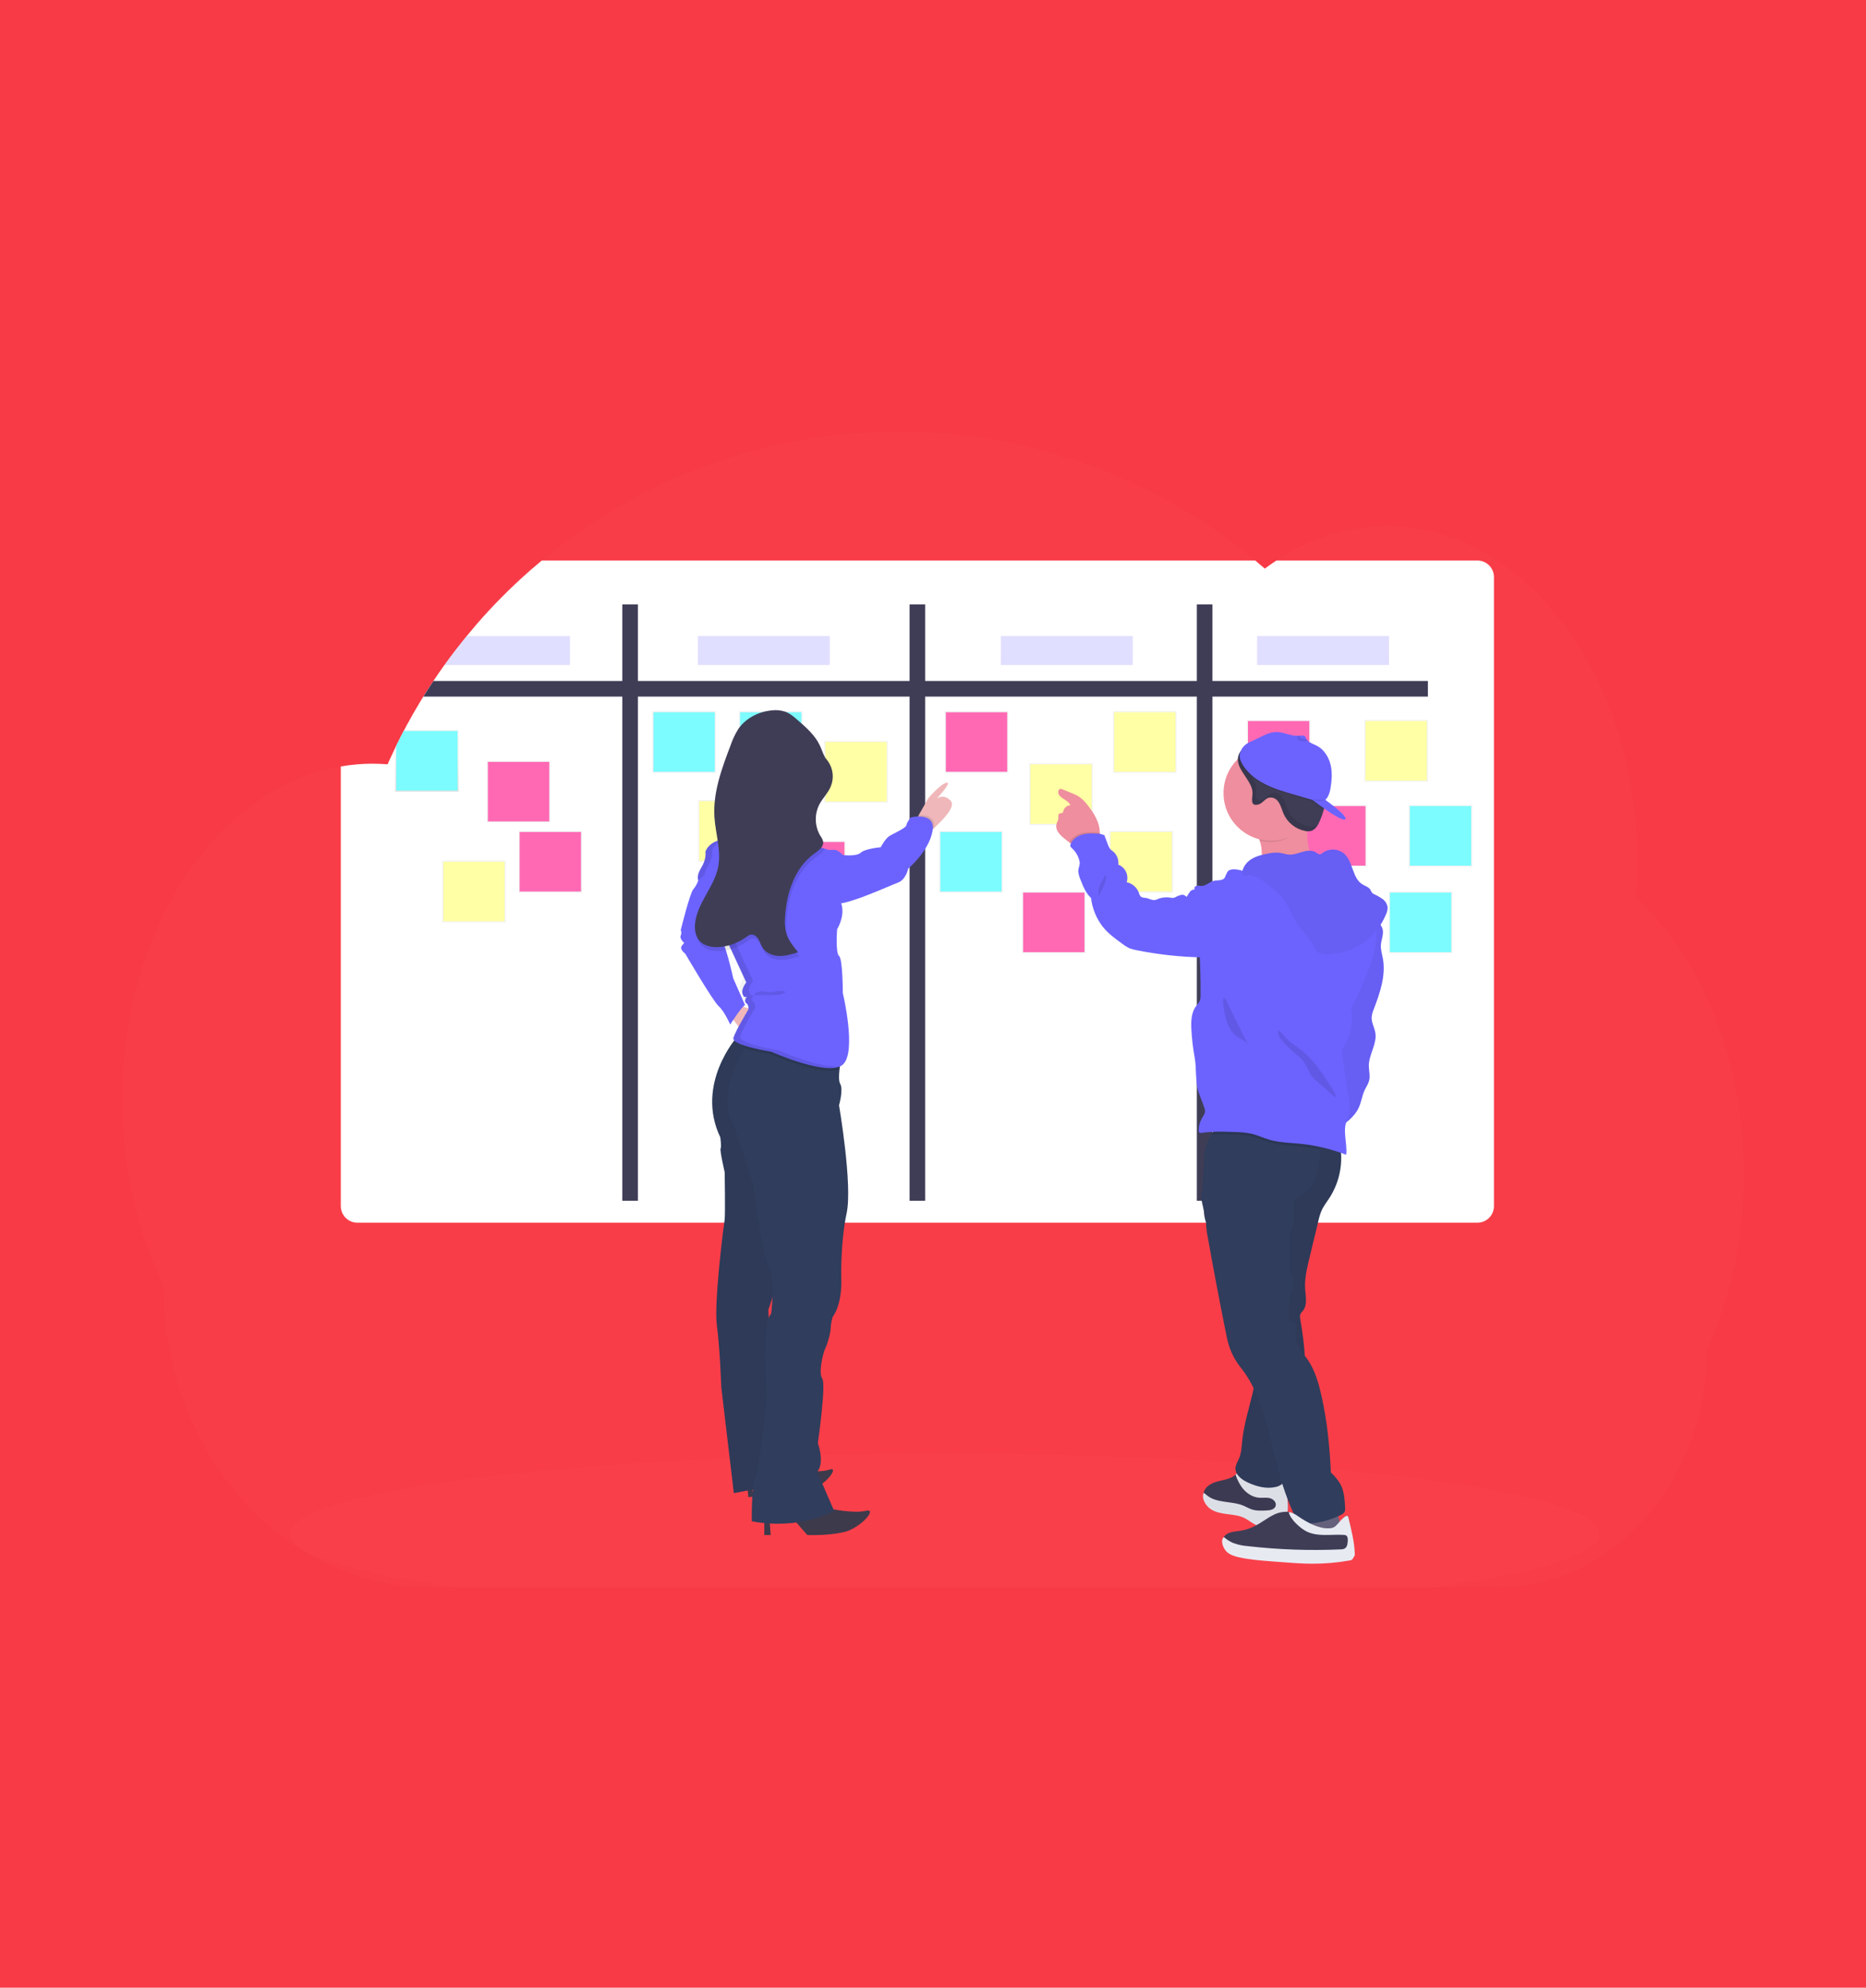 <svg width="657" height="700" viewBox="0 0 657 700" fill="none" xmlns="http://www.w3.org/2000/svg">
<rect width="657" height="700" fill="#F73A46"/>
<g clip-path="url(#clip0)">
<path opacity="0.1" d="M614 413.403C614.013 424.402 612.864 435.37 610.573 446.126C609.803 449.728 608.91 453.258 607.892 456.717C606.631 461.029 605.19 465.21 603.567 469.259C602.743 471.321 601.872 473.347 600.954 475.338C600.986 486.558 598.987 497.692 595.054 508.197C588.097 526.676 575.43 541.751 559.577 550.558C549.699 556.086 538.577 558.992 527.266 559H151.395C131.305 559 112.684 551.837 97.418 539.631C92.955 536.048 88.807 532.086 85.022 527.789C79.756 521.796 75.185 515.223 71.394 508.197C62.6 491.979 57.534 472.887 57.534 452.453C48.347 433.793 43 411.424 43 387.352C43 357.012 51.513 329.342 65.499 308.388C68.384 304.056 71.578 299.939 75.055 296.07C78.413 292.325 82.068 288.858 85.982 285.702C89.051 283.228 92.291 280.975 95.678 278.962C97.079 278.135 98.485 277.357 99.915 276.633C101.169 275.984 102.439 275.38 103.725 274.819C105.267 274.138 106.828 273.514 108.408 272.946C109.989 272.379 111.548 271.881 113.087 271.453C115.36 270.816 117.666 270.302 119.995 269.912C121.934 269.576 123.873 269.328 125.813 269.168C127.354 269.041 128.909 268.969 130.476 268.949C130.762 268.949 131.039 268.949 131.325 268.949C133.05 268.949 134.767 269.032 136.468 269.163C136.648 268.745 136.842 268.327 137.021 267.908C137.7 266.411 138.403 264.923 139.11 263.454C139.112 263.441 139.112 263.428 139.11 263.415C139.232 263.162 139.353 262.929 139.479 262.661C140.051 261.465 140.647 260.278 141.258 259.102C141.539 258.557 141.816 258.017 142.102 257.477C142.165 257.351 142.228 257.229 142.3 257.103C142.591 256.544 142.887 255.989 143.188 255.435C144.684 252.67 146.24 249.946 147.856 247.265C147.997 247.037 148.128 246.808 148.268 246.584C148.52 246.171 148.753 245.758 149.034 245.349C149.703 244.26 150.392 243.175 151.085 242.101C151.57 241.342 152.054 240.583 152.578 239.835C153.838 237.938 155.131 236.066 156.456 234.218C157.781 232.37 159.158 230.522 160.587 228.674C160.781 228.421 160.975 228.188 161.178 227.92L163.248 225.309L163.534 224.954L164.286 224.035C165.396 222.678 166.535 221.336 167.679 220.008C173.441 213.347 179.644 207.084 186.247 201.262C186.504 201.023 186.766 200.775 187.023 200.571C188.254 199.496 189.505 198.436 190.756 197.396C197.573 191.726 204.766 186.527 212.285 181.834C212.799 181.503 213.323 181.182 213.851 180.862C220.493 176.791 227.372 173.121 234.45 169.871C238.328 168.082 242.247 166.425 246.206 164.901C248.834 163.9 251.471 162.956 254.142 162.061C258.273 160.693 262.455 159.453 266.689 158.341C279.107 155.106 291.811 153.099 304.619 152.35C308.497 152.117 312.419 152 316.385 152C335.593 151.982 354.701 154.782 373.101 160.311C373.27 160.632 373.523 160.901 373.833 161.088C374.143 161.275 374.499 161.373 374.861 161.371H376.495C377.202 161.595 377.905 161.828 378.613 162.061C382.566 163.378 386.462 164.819 390.302 166.385L391.271 166.783C409.608 174.351 426.698 184.657 441.961 197.352C443.096 198.289 444.214 199.24 445.316 200.206C446.654 199.211 448.015 198.26 449.398 197.352C454.66 193.862 460.342 191.054 466.308 188.997C478.523 184.779 491.692 184.182 504.238 187.276C520.357 191.239 534.95 201.072 546.735 215.053C551.594 220.863 555.864 227.144 559.48 233.805C559.747 234.291 560.013 234.777 560.27 235.263C563.454 241.293 566.167 247.56 568.386 254.01C568.468 254.244 568.551 254.496 568.623 254.71C570.702 260.837 572.37 267.097 573.617 273.447C573.675 273.768 573.743 274.094 573.801 274.42C574.976 280.614 575.773 286.875 576.186 293.167C576.186 293.395 576.186 293.624 576.225 293.852C576.429 297.114 576.532 300.411 576.535 303.744C576.535 306.726 576.453 309.68 576.288 312.604C576.288 312.93 576.249 313.26 576.225 313.576C576.181 314.427 576.118 315.278 576.055 316.125C579.795 319.626 583.26 323.41 586.42 327.446C587.832 329.238 589.2 331.094 590.521 333.014C594.59 338.936 598.127 345.21 601.09 351.76C609.288 369.729 614 390.824 614 413.403Z" fill="#FF6363"/>
<path opacity="0.1" d="M563.097 540.21C563.097 547.431 540.835 554.02 504.252 559H161.018C124.44 554.02 102.179 547.431 102.179 540.21C102.179 534.71 115.094 529.574 137.423 525.236L138.053 525.115C144.356 523.904 151.4 522.756 159.098 521.682L159.685 521.599C165.793 520.753 172.291 519.954 179.179 519.202L179.828 519.134C182.485 518.842 185.196 518.56 187.963 518.287L189.03 518.185C209.173 516.24 232.07 514.664 256.901 513.609H256.93C260.407 513.463 263.922 513.327 267.474 513.201C271.424 513.055 275.421 512.925 279.468 512.812C282.556 512.719 285.683 512.641 288.82 512.569H288.892C303.043 512.233 317.665 512.058 332.616 512.058C369.586 512.058 404.53 513.123 435.494 515.015H435.581C440.342 515.306 445.015 515.613 449.572 515.943L453.451 516.23C458.593 516.619 463.602 517.031 468.479 517.466C525.845 522.586 563.097 530.868 563.097 540.21Z" fill="#FF6363"/>
<path opacity="0.03" d="M196.636 203.217V217.966C196.637 218.228 196.586 218.488 196.486 218.73C196.387 218.973 196.24 219.193 196.056 219.379C195.871 219.565 195.652 219.712 195.41 219.812C195.169 219.913 194.91 219.965 194.648 219.965H167.733C173.494 213.304 179.697 207.04 186.3 201.218H194.653C194.914 201.219 195.173 201.271 195.414 201.372C195.654 201.472 195.873 201.62 196.057 201.805C196.241 201.991 196.387 202.211 196.487 202.453C196.586 202.695 196.637 202.955 196.636 203.217V203.217Z" stroke="white" stroke-miterlimit="10"/>
<path d="M526.005 203.187V424.753C526.005 426.301 525.392 427.785 524.301 428.88C523.21 429.974 521.73 430.589 520.188 430.589H125.813C124.27 430.589 122.79 429.974 121.699 428.88C120.608 427.785 119.995 426.301 119.995 424.753V269.912C121.934 269.576 123.873 269.328 125.813 269.168C127.354 269.042 128.909 268.969 130.476 268.949C130.762 268.949 131.039 268.949 131.325 268.949C133.05 268.949 134.767 269.032 136.468 269.163C136.648 268.745 136.842 268.327 137.021 267.908C137.7 266.411 138.403 264.923 139.11 263.454C139.112 263.441 139.112 263.428 139.11 263.415C139.232 263.162 139.353 262.929 139.479 262.661C140.051 261.465 140.647 260.279 141.258 259.102C141.539 258.557 141.816 258.017 142.102 257.477C142.165 257.351 142.228 257.229 142.3 257.103C142.591 256.544 142.887 255.989 143.188 255.435C144.684 252.67 146.24 249.946 147.856 247.265C147.997 247.037 148.128 246.808 148.268 246.584C148.52 246.171 148.753 245.758 149.034 245.349C149.703 244.26 150.392 243.176 151.085 242.101C151.57 241.342 152.054 240.584 152.578 239.835C153.838 237.938 155.131 236.066 156.456 234.218C157.781 232.37 159.158 230.522 160.587 228.674C160.781 228.421 160.975 228.188 161.178 227.92L163.248 225.309L163.534 224.954L164.286 224.035C165.396 222.678 166.535 221.336 167.679 220.008C173.441 213.347 179.644 207.084 186.247 201.262C186.504 201.023 186.766 200.775 187.023 200.571C188.254 199.496 189.505 198.436 190.756 197.396H441.976C443.11 198.333 444.228 199.284 445.331 200.25C446.669 199.255 448.029 198.303 449.413 197.396H520.192C521.727 197.397 523.199 198.006 524.288 199.091C525.376 200.176 525.994 201.648 526.005 203.187Z" fill="white"/>
<path d="M502.749 239.805V245.32H149.068C149.737 244.231 150.426 243.146 151.124 242.072C151.608 241.313 152.093 240.554 152.612 239.805H502.749Z" fill="#3F3D56"/>
<path d="M426.889 422.871V212.865H421.391V422.871H426.889Z" fill="#3F3D56"/>
<path d="M325.746 422.871V212.865H320.249V422.871H325.746Z" fill="#3F3D56"/>
<path d="M224.604 422.871V212.865H219.106V422.871H224.604Z" fill="#3F3D56"/>
<path d="M161.484 257.074V278.792H139.125V263.425C139.125 263.425 139.125 263.401 139.125 263.386C139.246 263.133 139.367 262.9 139.493 262.632C140.07 261.436 140.662 260.249 141.277 259.073C141.554 258.528 141.83 257.988 142.116 257.448C142.179 257.322 142.247 257.2 142.315 257.074H161.484Z" fill="url(#paint0_linear)"/>
<path d="M161.101 257.448V278.417H139.513V262.618C140.09 261.421 140.681 260.235 141.297 259.058C141.573 258.513 141.85 257.973 142.136 257.434L161.101 257.448Z" fill="#7CFCFF"/>
<path d="M252.048 250.455H229.684V272.173H252.048V250.455Z" fill="url(#paint1_linear)"/>
<path d="M251.665 250.83H230.072V271.799H251.665V250.83Z" fill="#7CFCFF"/>
<path d="M353.055 292.622H330.691V314.34H353.055V292.622Z" fill="url(#paint2_linear)"/>
<path d="M352.672 292.996H331.079V313.965H352.672V292.996Z" fill="#7CFCFF"/>
<path d="M456.122 307.007H433.759V328.725H456.122V307.007Z" fill="url(#paint3_linear)"/>
<path d="M455.734 307.381H434.141V328.35H455.734V307.381Z" fill="#7CFCFF"/>
<path d="M483.736 321.065H461.372V342.783H483.736V321.065Z" fill="url(#paint4_linear)"/>
<path d="M483.353 321.44H461.76V342.409H483.353V321.44Z" fill="#7CFCFF"/>
<path d="M518.37 283.499H496.006V305.217H518.37V283.499Z" fill="url(#paint5_linear)"/>
<path d="M517.982 283.874H496.389V304.843H517.982V283.874Z" fill="#7CFCFF"/>
<path d="M511.359 313.97H488.996V335.688H511.359V313.97Z" fill="url(#paint6_linear)"/>
<path d="M510.971 314.345H489.379V335.314H510.971V314.345Z" fill="#7CFCFF"/>
<path d="M282.556 250.455H260.193V272.173H282.556V250.455Z" fill="url(#paint7_linear)"/>
<path d="M282.173 250.83H260.58V271.799H282.173V250.83Z" fill="#7CFCFF"/>
<path d="M178.064 303.107H155.7V324.825H178.064V303.107Z" fill="url(#paint8_linear)"/>
<path d="M177.676 303.481H156.083V324.45H177.676V303.481Z" fill="#FFFFA5"/>
<path d="M268.187 281.763H245.823V303.481H268.187V281.763Z" fill="url(#paint9_linear)"/>
<path d="M267.804 282.137H246.211V303.107H267.804V282.137Z" fill="#FFFFA5"/>
<path d="M384.751 268.784H362.387V290.502H384.751V268.784Z" fill="url(#paint10_linear)"/>
<path d="M384.363 269.158H362.77V290.127H384.363V269.158Z" fill="#FFFFA5"/>
<path d="M502.745 253.553H480.381V275.271H502.745V253.553Z" fill="url(#paint11_linear)"/>
<path d="M502.362 253.928H480.769V274.897H502.362V253.928Z" fill="#FFFFA5"/>
<path d="M414.255 250.455H391.892V272.173H414.255V250.455Z" fill="url(#paint12_linear)"/>
<path d="M413.867 250.83H392.275V271.799H413.867V250.83Z" fill="#FFFFA5"/>
<path d="M412.985 292.622H390.621V314.34H412.985V292.622Z" fill="url(#paint13_linear)"/>
<path d="M412.602 292.996H391.009V313.965H412.602V292.996Z" fill="#FFFFA5"/>
<path d="M312.584 260.945H290.221V282.663H312.584V260.945Z" fill="url(#paint14_linear)"/>
<path d="M312.201 261.314H290.609V282.283H312.201V261.314Z" fill="#FFFFA5"/>
<path d="M193.761 267.933H171.398V289.651H193.761V267.933Z" fill="url(#paint15_linear)"/>
<path d="M193.378 268.307H171.786V289.276H193.378V268.307Z" fill="#FF69B4"/>
<path d="M204.945 292.622H182.582V314.34H204.945V292.622Z" fill="url(#paint16_linear)"/>
<path d="M204.558 292.996H182.965V313.965H204.558V292.996Z" fill="#FF69B4"/>
<path d="M297.706 296.148H275.342V317.866H297.706V296.148Z" fill="url(#paint17_linear)"/>
<path d="M297.318 296.522H275.725V317.491H297.318V296.522Z" fill="#FF69B4"/>
<path d="M461.372 253.553H439.009V275.271H461.372V253.553Z" fill="url(#paint18_linear)"/>
<path d="M460.989 253.928H439.397V274.897H460.989V253.928Z" fill="#FF69B4"/>
<path d="M481.162 283.499H458.798V305.217H481.162V283.499Z" fill="url(#paint19_linear)"/>
<path d="M480.779 283.874H459.186V304.843H480.779V283.874Z" fill="#FF69B4"/>
<path d="M355.009 250.455H332.645V272.173H355.009V250.455Z" fill="url(#paint20_linear)"/>
<path d="M354.625 250.83H333.033V271.799H354.625V250.83Z" fill="#FF69B4"/>
<path d="M382.22 313.97H359.856V335.688H382.22V313.97Z" fill="url(#paint21_linear)"/>
<path d="M381.832 314.345H360.24V335.314H381.832V314.345Z" fill="#FF69B4"/>
<path d="M444.264 300.743C444.201 303.209 443.367 305.606 443.236 308.067C450.508 308.427 457.63 304.901 464.8 305.981C462.798 304.682 461.726 302.333 461.096 300.023C460.29 297.044 460.05 293.94 460.388 290.871C460.407 290.707 460.436 290.545 460.476 290.385C460.742 289.179 461.445 287.467 461.246 286.519C461.004 285.264 459.821 285.512 458.759 285.585C455.518 285.834 452.291 286.251 449.093 286.835C448.259 286.981 440.139 289.014 440.017 288.805C441.355 291.124 442.718 293.536 443.532 296.065C444.036 297.572 444.284 299.154 444.264 300.743Z" fill="#EE8E9E"/>
<path d="M372.616 293.118C373.239 293.971 373.985 294.725 374.832 295.355C375.38 295.807 375.942 296.269 376.533 296.683C377.585 297.491 378.838 297.995 380.155 298.141C381.881 298.258 385.546 297.242 386.617 295.759C387.069 295.014 387.283 294.149 387.233 293.279C387.215 292.098 387.015 290.926 386.641 289.806C385.968 287.986 385.025 286.278 383.844 284.739C382.598 282.998 381.212 281.286 379.355 280.231C378.736 279.9 378.099 279.606 377.445 279.351L374.051 277.96C373.858 277.868 373.649 277.814 373.435 277.8C372.529 277.8 372.364 279.195 372.878 279.944C373.906 281.457 376.218 281.889 376.868 283.592C376.319 283.604 375.788 283.792 375.352 284.128C374.916 284.464 374.598 284.93 374.444 285.459C374.418 285.74 374.305 286.006 374.119 286.218C373.823 286.456 373.358 286.32 373.019 286.5C372.422 286.821 372.684 287.715 372.621 288.396C372.563 288.999 372.185 289.519 372 290.098C371.875 290.616 371.865 291.155 371.972 291.677C372.078 292.199 372.298 292.691 372.616 293.118Z" fill="#EE8E9E"/>
<path d="M472.484 540.545C471.926 539.986 471.029 540.083 470.234 540.205C466.053 540.867 461.828 541.21 457.596 541.231C457.067 538.634 458.604 536.11 459.099 533.508C459.164 532.84 459.327 532.184 459.583 531.563C460.175 530.416 461.523 529.89 462.783 529.618C465.062 529.132 468.601 528.286 469.895 530.591C471.441 533.367 471.931 537.462 472.484 540.545Z" fill="#65617D"/>
<path d="M426.181 530.741C427.897 531.918 430.03 532.283 432.096 532.55C434.161 532.818 436.284 533.012 438.156 533.936C439.77 534.734 441.127 536.047 442.839 536.621C444.39 537.141 446.087 537 447.687 536.698C449.626 536.339 451.652 535.633 452.69 533.97C453.616 532.511 453.514 530.62 453.388 528.879C453.237 526.934 453.097 524.94 452.951 522.97C452.956 522.47 452.831 521.978 452.588 521.541C451.196 519.513 447.822 522.392 446.019 522.387C443.154 522.387 440.08 520.831 438.02 518.924C437.841 518.729 437.631 518.565 437.399 518.438C436.58 518.068 435.765 518.749 435.038 519.343C434.961 519.411 434.878 519.474 434.796 519.537C433.123 520.87 430.884 521.137 428.818 521.677C426.753 522.217 424.538 523.301 423.898 525.343C423.856 525.472 423.824 525.604 423.801 525.737C423.432 527.649 424.576 529.637 426.181 530.741Z" fill="#3F3D56"/>
<path opacity="0.05" d="M426.181 530.741C427.897 531.918 430.03 532.283 432.096 532.55C434.161 532.818 436.284 533.012 438.156 533.936C439.77 534.734 441.127 536.047 442.839 536.621C444.39 537.141 446.087 537 447.687 536.698C449.626 536.339 451.652 535.633 452.69 533.97C453.616 532.511 453.514 530.62 453.388 528.879C453.237 526.934 453.097 524.94 452.951 522.97C452.956 522.47 452.831 521.978 452.588 521.541C451.196 519.513 447.822 522.392 446.019 522.387C443.154 522.387 440.08 520.831 438.02 518.924C437.841 518.729 437.631 518.565 437.399 518.438C436.58 518.068 435.765 518.749 435.038 519.343C434.961 519.411 434.878 519.474 434.796 519.537C433.123 520.87 430.884 521.137 428.818 521.677C426.753 522.217 424.538 523.301 423.898 525.343C423.856 525.472 423.824 525.604 423.801 525.737C423.432 527.649 424.576 529.637 426.181 530.741Z" fill="black"/>
<path d="M426.181 531.403C427.897 532.58 430.031 532.944 432.096 533.212C434.161 533.479 436.284 533.674 438.156 534.598C439.77 535.4 441.127 536.708 442.839 537.282C444.39 537.802 446.087 537.661 447.687 537.36C449.733 536.922 451.528 535.701 452.69 533.956C453.616 532.497 453.514 530.605 453.388 528.864C453.238 526.919 453.097 524.925 452.952 522.956C452.956 522.456 452.831 521.963 452.588 521.526C451.197 519.498 447.822 522.377 446.019 522.372C443.154 522.372 440.08 520.816 438.02 518.91C437.841 518.715 437.631 518.551 437.399 518.424C436.58 518.054 435.766 518.735 435.038 519.328C435.517 520.801 436.194 522.201 437.05 523.491C438.505 525.626 440.793 527.259 443.353 527.449C444.633 527.542 445.946 527.289 447.183 527.619C448.419 527.95 449.573 529.219 449.122 530.425C448.671 531.631 447.183 531.884 445.932 531.928C444.182 532.02 442.388 532.108 440.73 531.563C439.717 531.223 438.791 530.664 437.821 530.25C433.628 528.504 428.329 529.482 424.863 526.535C424.536 526.233 424.182 525.961 423.806 525.723C422.899 527.648 424.577 530.299 426.181 531.403Z" fill="#E8EAF2"/>
<path opacity="0.05" d="M426.181 531.403C427.897 532.58 430.031 532.944 432.096 533.212C434.161 533.479 436.284 533.674 438.156 534.598C439.77 535.4 441.127 536.708 442.839 537.282C444.39 537.802 446.087 537.661 447.687 537.36C449.733 536.922 451.528 535.701 452.69 533.956C453.616 532.497 453.514 530.605 453.388 528.864C453.238 526.919 453.097 524.925 452.952 522.956C452.956 522.456 452.831 521.963 452.588 521.526C451.197 519.498 447.822 522.377 446.019 522.372C443.154 522.372 440.08 520.816 438.02 518.91C437.841 518.715 437.631 518.551 437.399 518.424C436.58 518.054 435.766 518.735 435.038 519.328C435.517 520.801 436.194 522.201 437.05 523.491C438.505 525.626 440.793 527.259 443.353 527.449C444.633 527.542 445.946 527.289 447.183 527.619C448.419 527.95 449.573 529.219 449.122 530.425C448.671 531.631 447.183 531.884 445.932 531.928C444.182 532.02 442.388 532.108 440.73 531.563C439.717 531.223 438.791 530.664 437.821 530.25C433.628 528.504 428.329 529.482 424.863 526.535C424.536 526.233 424.182 525.961 423.806 525.723C422.899 527.648 424.577 530.299 426.181 531.403Z" fill="black"/>
<path d="M471.703 402.637C473.041 409.22 471.772 416.067 468.164 421.729C467.195 423.256 466.031 424.69 465.294 426.348C464.81 427.534 464.434 428.761 464.17 430.015L460.989 443.237C460.126 446.807 459.263 450.444 459.535 454.106C459.714 456.659 460.354 459.528 458.788 461.546C458.402 461.93 458.075 462.369 457.819 462.85C457.668 463.414 457.668 464.007 457.819 464.571C459.428 474.171 460.626 484.203 457.717 493.491C455.08 501.909 454.925 511.236 452.685 519.751C452.408 520.811 452.089 521.925 451.289 522.669C450.688 523.167 449.97 523.502 449.204 523.641C445.898 524.434 442.417 523.505 439.324 522.076C437.157 521.069 434.825 519.304 435.009 516.916C435.101 515.778 435.761 514.781 436.212 513.736C437.089 511.683 437.181 509.393 437.399 507.171C437.996 501.588 439.712 496.205 441.006 490.744C442.301 485.282 443.183 479.583 442.087 474.078C439.854 462.698 436.273 451.626 431.422 441.098C431.212 440.544 430.881 440.046 430.452 439.639C430.016 439.279 429.439 439.114 429.066 438.666C428.692 438.219 428.581 437.538 428.435 436.94C427.951 435.199 426.52 433.915 425.561 432.383C423.137 428.522 423.903 423.572 423.995 419.01C424.082 414.57 423.447 410.091 424.169 405.715C424.892 401.338 427.393 396.864 431.601 395.503C433.686 394.827 435.94 394.977 438.122 395.196C449.631 396.349 460.849 398.474 471.703 402.637Z" fill="#303D5C"/>
<path opacity="0.05" d="M471.703 402.637C473.041 409.22 471.772 416.067 468.164 421.729C467.195 423.256 466.031 424.69 465.294 426.348C464.81 427.534 464.434 428.761 464.17 430.015L460.989 443.237C460.126 446.807 459.263 450.444 459.535 454.106C459.714 456.659 460.354 459.528 458.788 461.546C458.402 461.93 458.075 462.369 457.819 462.85C457.668 463.414 457.668 464.007 457.819 464.571C459.428 474.171 460.626 484.203 457.717 493.491C455.08 501.909 454.925 511.236 452.685 519.751C452.408 520.811 452.089 521.925 451.289 522.669C450.688 523.167 449.97 523.502 449.204 523.641C445.898 524.434 442.417 523.505 439.324 522.076C437.157 521.069 434.825 519.304 435.009 516.916C435.101 515.778 435.761 514.781 436.212 513.736C437.089 511.683 437.181 509.393 437.399 507.171C437.996 501.588 439.712 496.205 441.006 490.744C442.301 485.282 443.183 479.583 442.087 474.078C439.854 462.698 436.273 451.626 431.422 441.098C431.212 440.544 430.881 440.046 430.452 439.639C430.016 439.279 429.439 439.114 429.066 438.666C428.692 438.219 428.581 437.538 428.435 436.94C427.951 435.199 426.52 433.915 425.561 432.383C423.137 428.522 423.903 423.572 423.995 419.01C424.082 414.57 423.447 410.091 424.169 405.715C424.892 401.338 427.393 396.864 431.601 395.503C433.686 394.827 435.94 394.977 438.122 395.196C449.631 396.349 460.849 398.474 471.703 402.637Z" fill="black"/>
<path d="M424.64 430.467C424.676 432.19 424.871 433.906 425.221 435.593C427.257 447.053 429.428 458.488 431.732 469.896C431.936 470.869 432.134 471.875 432.401 472.848C433.261 476.022 434.763 478.985 436.813 481.553C446.412 493.554 447.241 510.988 452.452 525.465C452.801 526.438 453.155 527.41 453.528 528.383C454.467 530.838 455.54 533.239 456.743 535.575C456.881 535.916 457.109 536.214 457.402 536.436C457.726 536.599 458.088 536.669 458.449 536.64C463.142 536.672 467.778 535.618 471.999 533.562C472.606 533.342 473.12 532.92 473.454 532.366C473.613 531.924 473.664 531.45 473.604 530.985C473.458 528.115 473.284 525.149 471.922 522.62C471.014 521.111 469.89 519.745 468.586 518.565C468.179 509.558 467.292 500.533 465.319 491.736C464.305 487.237 463.05 482.691 460.471 478.888C458.532 476.082 455.797 473.315 456.137 469.925C456.287 468.466 456.907 466.589 455.7 465.714C455.172 465.33 454.391 465.281 454.037 464.741C453.895 464.485 453.815 464.198 453.805 463.905C453.556 461.581 453.7 459.232 454.231 456.956C454.58 455.448 455.104 453.97 455.264 452.428C455.424 450.887 455.153 449.209 454.13 448.052C454.067 444.959 454.13 441.73 454.086 438.666C454.057 436.901 454.023 435.111 454.517 433.424C454.755 432.612 455.109 431.839 455.288 430.992C455.933 428.026 454.319 424.466 456.258 422.113C457.058 421.14 458.289 420.654 459.331 419.944C461.421 418.543 462.788 416.258 463.549 413.86C464.31 411.463 464.519 408.924 464.747 406.41C464.802 405.875 464.802 405.336 464.747 404.801C464.714 404.524 464.643 404.254 464.533 403.998C463.937 402.656 462.337 402.136 460.912 401.79C451.862 399.613 442.585 398.525 433.279 398.552C429.837 396.198 427.897 397.039 426.438 399.524C425.635 401.046 424.986 402.644 424.499 404.295C423.83 406.313 423.791 417.624 423.141 419.652C422.235 422.307 424.673 427.695 424.64 430.467Z" fill="#303D5C"/>
<path d="M486.882 327.557C487.139 329.337 486.286 331.088 486.189 332.882C486.106 334.448 486.606 335.98 486.892 337.527C488.002 343.557 485.869 349.66 483.692 355.388C483.282 356.312 483.026 357.298 482.936 358.306C482.878 360.178 483.949 361.89 484.245 363.738C484.86 367.628 482.01 371.271 481.947 375.205C481.947 377.014 482.49 378.857 482.039 380.607C481.738 381.779 481.011 382.781 480.492 383.875C479.576 385.821 479.334 388.004 478.456 389.954C476.881 393.485 473.487 395.79 470.263 397.905C468.426 397.292 466.438 396.563 465.415 394.905C464.973 394.088 464.689 393.196 464.577 392.274C463.879 388.252 463.903 384.148 463.927 380.068C463.877 376.57 464.068 373.074 464.499 369.603C465.149 365.168 466.584 360.893 467.612 356.531C468.911 351.031 469.551 345.346 471.597 340.07C473.371 335.431 476.139 331.268 479.053 327.285C480.163 325.763 481.04 323.589 483.198 323.939C484.106 324.094 484.946 324.523 485.605 325.17C486.263 325.816 486.709 326.649 486.882 327.557Z" fill="#6C63FF"/>
<path opacity="0.05" d="M486.882 327.557C487.139 329.337 486.286 331.088 486.189 332.882C486.106 334.448 486.606 335.98 486.892 337.527C488.002 343.557 485.869 349.66 483.692 355.388C483.282 356.312 483.026 357.298 482.936 358.306C482.878 360.178 483.949 361.89 484.245 363.738C484.86 367.628 482.01 371.271 481.947 375.205C481.947 377.014 482.49 378.857 482.039 380.607C481.738 381.779 481.011 382.781 480.492 383.875C479.576 385.821 479.334 388.004 478.456 389.954C476.881 393.485 473.487 395.79 470.263 397.905C468.426 397.292 466.438 396.563 465.415 394.905C464.973 394.088 464.689 393.196 464.577 392.274C463.879 388.252 463.903 384.148 463.927 380.068C463.877 376.57 464.068 373.074 464.499 369.603C465.149 365.168 466.584 360.893 467.612 356.531C468.911 351.031 469.551 345.346 471.597 340.07C473.371 335.431 476.139 331.268 479.053 327.285C480.163 325.763 481.04 323.589 483.198 323.939C484.106 324.094 484.946 324.523 485.605 325.17C486.263 325.816 486.709 326.649 486.882 327.557Z" fill="black"/>
<path opacity="0.1" d="M440.003 288.785C441.341 291.105 442.703 293.517 443.517 296.046C444.823 296.368 446.163 296.532 447.507 296.532C452.728 296.532 456.427 293.551 459.496 289.787C459.763 288.576 461.435 287.453 461.232 286.5C460.989 285.245 459.806 285.493 458.745 285.566C455.503 285.815 452.277 286.232 449.078 286.816C448.244 286.962 440.138 288.994 440.003 288.785Z" fill="black"/>
<path d="M447.522 296.075C456.762 296.075 464.252 288.561 464.252 279.293C464.252 270.024 456.762 262.511 447.522 262.511C438.282 262.511 430.792 270.024 430.792 279.293C430.792 288.561 438.282 296.075 447.522 296.075Z" fill="#EE8E9E"/>
<path opacity="0.1" d="M426.38 399.539C429.289 399.369 432.197 399.485 435.106 399.602C436.923 399.62 438.734 399.807 440.516 400.161C442.713 400.648 444.768 401.664 446.935 402.291C450.406 403.308 454.071 403.351 457.664 403.706C460.024 403.938 462.37 404.306 464.688 404.81C464.656 404.534 464.584 404.264 464.475 404.008C463.879 402.666 462.279 402.145 460.854 401.8C451.804 399.622 442.527 398.535 433.22 398.561C429.778 396.208 427.839 397.049 426.38 399.539Z" fill="black"/>
<path d="M437.782 306.768C438.514 307.615 439.494 308.548 440.575 308.276C440.965 308.14 441.332 307.943 441.661 307.692C443.6 306.443 445.956 306.151 448.225 305.81C452.798 305.119 457.317 304.1 461.746 302.761C463.031 302.291 464.379 302.016 465.745 301.944C468.581 301.944 471.078 303.851 472.872 306.068C474.665 308.286 475.906 310.878 477.652 313.119C478.893 314.719 480.371 316.13 481.53 317.788C484.439 321.975 485.089 327.441 484.332 332.503C483.576 337.565 481.559 342.331 479.562 347.043C478.418 349.742 477.264 352.456 475.683 354.916C476.357 358.763 476.003 363.159 474.181 366.588C473.584 367.711 472.857 368.805 472.663 370.065C472.571 370.914 472.606 371.773 472.765 372.613L473.618 378.687C473.875 380.539 474.137 382.387 474.472 384.226C475.087 387.591 475.926 391.243 474.37 394.287C472.508 397.929 474.462 402.603 473.972 406.668C468.738 404.638 463.253 403.329 457.669 402.778C454.071 402.423 450.397 402.379 446.94 401.367C444.773 400.735 442.722 399.733 440.521 399.228C438.737 398.877 436.924 398.692 435.106 398.673C431.097 398.513 427.059 398.352 423.093 398.946C422.768 398.994 422.38 399.019 422.186 398.756C422.099 398.609 422.057 398.44 422.065 398.27C422.004 396.778 422.36 395.299 423.093 394C423.578 393.105 424.3 392.225 424.281 391.199C424.245 390.719 424.126 390.248 423.932 389.808L422.177 385.101C420.688 381.133 421.396 376.518 420.625 372.35C420.024 369.09 419.638 365.794 419.472 362.483C419.326 359.653 419.418 356.584 421.12 354.323C421.618 353.779 422.049 353.176 422.405 352.529C422.65 351.842 422.754 351.112 422.71 350.384C422.749 344.724 422.587 339.065 422.225 333.408C423.714 330.733 425.26 327.995 426.744 325.321C428.469 322.208 430.224 319.033 430.922 315.541C431.407 313.226 431.368 310.848 431.698 308.514C431.731 307.92 431.936 307.348 432.29 306.87C432.857 306.229 433.812 306.136 434.67 306.16C435.732 306.203 436.782 306.408 437.782 306.768Z" fill="#6C63FF"/>
<path opacity="0.1" d="M376.528 296.683C377.581 297.491 378.833 297.995 380.15 298.141C381.876 298.258 385.541 297.242 386.612 295.759C387.064 295.014 387.279 294.149 387.228 293.279C386.995 293.202 386.754 293.155 386.51 293.138C384.634 293.026 382.719 292.914 380.896 293.366C379.074 293.818 377.309 294.927 376.533 296.649L376.528 296.683Z" fill="black"/>
<path d="M432.197 332.985C431.175 334.254 430.118 335.567 428.673 336.316C427.01 337.181 425.052 337.201 423.18 337.162C415.469 336.997 407.788 336.15 400.225 334.633C399.364 334.485 398.519 334.257 397.699 333.952C396.791 333.518 395.934 332.983 395.145 332.357C392.658 330.563 390.132 328.734 388.236 326.313C385.986 323.39 384.572 319.909 384.145 316.241C382.341 314.578 381.386 312.21 380.484 309.92C380.041 308.949 379.76 307.913 379.651 306.851C379.602 305.767 380.32 304.629 380.135 303.559C379.789 301.717 378.858 300.037 377.484 298.769C377.19 298.561 376.968 298.267 376.848 297.927C376.813 297.644 376.867 297.356 377.004 297.106C377.77 295.384 379.534 294.275 381.367 293.823C383.199 293.371 385.105 293.488 386.981 293.599C387.659 293.643 388.154 293.959 388.818 294.086L390.127 297.543C390.304 298.121 390.596 298.657 390.985 299.119C391.277 299.383 391.586 299.627 391.911 299.848C392.574 300.415 393.089 301.136 393.41 301.948C393.731 302.76 393.849 303.639 393.753 304.507C394.936 304.967 395.899 305.862 396.448 307.009C396.996 308.156 397.089 309.47 396.706 310.683C397.69 310.895 398.603 311.357 399.359 312.025C400.114 312.692 400.686 313.543 401.02 314.496C401.113 314.93 401.306 315.336 401.583 315.682C402.012 316.018 402.546 316.19 403.09 316.168C404.545 316.261 405.859 317.428 407.201 316.796C408.717 316.083 410.411 315.844 412.064 316.11C412.405 316.192 412.756 316.223 413.106 316.202C413.405 316.15 413.693 316.05 413.959 315.906C414.564 315.554 415.218 315.295 415.899 315.137C416.241 315.066 416.597 315.096 416.923 315.223C417.249 315.349 417.531 315.568 417.736 315.852C418.221 315.337 418.487 314.676 418.914 314.126C419.103 313.831 419.37 313.595 419.685 313.444C420 313.293 420.351 313.233 420.698 313.27C420.252 312.871 420.698 312.079 421.285 311.933C421.871 311.787 422.472 312.001 423.069 312.001C424.615 312.001 425.803 310.581 427.306 310.211C428.688 309.876 430.53 310.279 431.238 309.039C431.49 308.602 431.538 308.008 431.965 307.741C432.253 307.597 432.582 307.557 432.896 307.629C433.878 307.761 434.832 308.052 435.722 308.49C437.176 314.175 436.41 320.078 435.305 325.841C434.777 328.579 433.943 330.796 432.197 332.985Z" fill="#6C63FF"/>
<path opacity="0.1" d="M432.246 353.355L439.45 367.944C438.669 366.597 437.026 366.072 435.732 365.211C434.083 364.02 432.842 362.347 432.178 360.421C431.513 358.5 431.048 356.515 430.792 354.498C430.646 353.574 430.341 352.276 430.792 351.439C431.63 351.61 431.902 352.67 432.246 353.355Z" fill="black"/>
<path opacity="0.1" d="M452.971 365.712C454.595 367.327 456.588 368.513 458.376 369.943C462.555 373.279 465.532 377.86 468.441 382.353C469.262 383.535 469.951 384.804 470.496 386.137C470.157 386.433 469.648 386.137 469.313 385.83L463.651 380.841C462.957 380.27 462.325 379.628 461.765 378.925C460.796 377.602 460.35 375.944 459.457 374.548C458.565 373.153 457.266 372.117 456.02 371.032C454.774 369.948 448.748 364.851 450.203 362.887C451.255 363.412 452.123 364.871 452.971 365.712Z" fill="black"/>
<path d="M440.609 302.557C442.402 301.434 444.516 300.962 446.596 300.578C447.845 300.293 449.13 300.202 450.406 300.305C451.584 300.451 452.714 300.908 453.902 300.972C455.564 301.069 457.159 300.388 458.75 299.95C460.34 299.513 462.216 299.338 463.568 300.315C463.856 300.599 464.22 300.793 464.616 300.874C465.026 300.824 465.407 300.636 465.697 300.34C466.835 299.523 468.217 299.119 469.615 299.193C471.013 299.267 472.344 299.815 473.39 300.748C476.459 303.632 476.115 309.268 479.693 311.447C480.686 312.05 481.952 312.37 482.529 313.392C482.666 313.713 482.828 314.024 483.013 314.321C483.254 314.586 483.548 314.797 483.876 314.938C484.92 315.405 485.914 315.977 486.843 316.645C487.306 316.983 487.695 317.412 487.989 317.905C488.282 318.398 488.473 318.945 488.55 319.514C488.567 320.355 488.386 321.188 488.021 321.946C486.263 326.274 483.212 329.951 479.286 332.469C475.361 334.987 470.754 336.224 466.099 336.009C465.28 335.97 464.393 335.859 463.801 335.29C463.455 334.899 463.183 334.449 462.996 333.962C461.309 330.407 458.148 327.781 456.117 324.401C454.915 322.388 454.144 320.137 452.893 318.153C451.032 315.137 448.147 312.896 445.335 310.761C443.745 309.545 441.976 308.271 439.974 308.354C438.194 308.431 436.895 308.529 437.55 306.336C438.086 304.75 439.172 303.409 440.609 302.557Z" fill="#6C63FF"/>
<path opacity="0.05" d="M440.609 302.557C442.402 301.434 444.516 300.962 446.596 300.578C447.845 300.293 449.13 300.202 450.406 300.305C451.584 300.451 452.714 300.908 453.902 300.972C455.564 301.069 457.159 300.388 458.75 299.95C460.34 299.513 462.216 299.338 463.568 300.315C463.856 300.599 464.22 300.793 464.616 300.874C465.026 300.824 465.407 300.636 465.697 300.34C466.835 299.523 468.217 299.119 469.615 299.193C471.013 299.267 472.344 299.815 473.39 300.748C476.459 303.632 476.115 309.268 479.693 311.447C480.686 312.05 481.952 312.37 482.529 313.392C482.666 313.713 482.828 314.024 483.013 314.321C483.254 314.586 483.548 314.797 483.876 314.938C484.92 315.405 485.914 315.977 486.843 316.645C487.306 316.983 487.695 317.412 487.989 317.905C488.282 318.398 488.473 318.945 488.55 319.514C488.567 320.355 488.386 321.188 488.021 321.946C486.263 326.274 483.212 329.951 479.286 332.469C475.361 334.987 470.754 336.224 466.099 336.009C465.28 335.97 464.393 335.859 463.801 335.29C463.455 334.899 463.183 334.449 462.996 333.962C461.309 330.407 458.148 327.781 456.117 324.401C454.915 322.388 454.144 320.137 452.893 318.153C451.032 315.137 448.147 312.896 445.335 310.761C443.745 309.545 441.976 308.271 439.974 308.354C438.194 308.431 436.895 308.529 437.55 306.336C438.086 304.75 439.172 303.409 440.609 302.557Z" fill="black"/>
<path d="M431.902 545.812C433.114 546.945 434.781 547.441 436.396 547.796C440.075 548.603 443.837 548.89 447.59 549.182L451.245 549.464C454.813 549.731 458.386 550.008 461.969 550.023C466.389 550.039 470.802 549.657 475.155 548.88C475.33 548.898 475.506 548.875 475.67 548.812C475.834 548.749 475.981 548.648 476.099 548.517C476.216 548.386 476.302 548.229 476.347 548.059C476.393 547.889 476.398 547.71 476.362 547.538C476.287 543.066 475.744 538.615 474.743 534.257C474.326 532.468 471.126 536.48 470.986 536.65C470.098 537.661 469.425 538.109 468.077 538.196C464.397 538.401 460.272 536.154 457.348 534.16C456.723 533.691 456.058 533.278 455.361 532.925C454.853 532.685 454.312 532.521 453.756 532.439C451.861 532.264 449.956 532.651 448.278 533.552C446.082 534.646 444.152 536.217 441.976 537.34C440.208 538.255 438.298 538.861 436.328 539.135C434.335 539.412 431.965 539.543 430.932 541.275C430.084 542.724 430.695 544.669 431.902 545.812Z" fill="#3F3D56"/>
<path d="M431.902 546.473C433.114 547.606 434.781 548.102 436.396 548.457C440.075 549.264 443.837 549.551 447.59 549.843L451.245 550.125C454.813 550.393 458.386 550.67 461.969 550.684C466.389 550.7 470.803 550.318 475.155 549.542C475.353 549.536 475.549 549.491 475.729 549.407C475.909 549.323 476.07 549.204 476.202 549.055C476.357 548.812 477.021 547.844 477.017 547.557C476.944 543.088 475.737 538.629 474.738 534.277C474.321 532.487 471.122 536.499 470.981 536.669C470.094 537.681 469.42 538.128 468.072 538.216C464.393 538.42 460.267 536.173 457.344 534.179C456.718 533.71 456.053 533.297 455.356 532.944C454.848 532.704 454.307 532.54 453.751 532.458C454.236 535.113 458.022 538.323 459.981 539.3C463.947 541.275 468.659 540.273 473.07 540.521C473.394 540.512 473.714 540.591 473.996 540.749C474.53 541.099 474.559 541.853 474.544 542.49C474.505 543.55 474.37 544.79 473.458 545.33C473.005 545.549 472.506 545.655 472.004 545.637C461.099 546.118 450.173 545.734 439.329 544.489C437.501 544.367 435.703 543.967 433.996 543.302C432.882 542.78 431.843 542.11 430.908 541.309C429.531 542.412 430.695 545.34 431.902 546.473Z" fill="#E8EAF2"/>
<path d="M441.011 279.113C441.074 280.849 439.896 284.214 443.129 283.275C445.069 282.711 445.602 280.421 448.05 280.931C450.498 281.442 451.061 284.467 451.89 286.446C452.564 288.02 453.611 289.405 454.938 290.482C456.266 291.558 457.835 292.295 459.511 292.627C460.201 292.79 460.919 292.79 461.61 292.627C463.19 292.175 464.092 290.541 464.737 289.028C465.292 287.747 465.754 286.428 466.118 285.08C466.365 284.123 466.527 283.147 466.603 282.162C466.654 281.495 466.654 280.825 466.603 280.158C466.307 276.214 464.072 272.616 461.202 269.893C458.332 267.169 454.857 265.21 451.419 263.269C450.296 262.565 449.08 262.022 447.808 261.655C446.554 261.401 445.268 261.348 443.997 261.499C442.323 261.567 440.678 261.955 439.149 262.642C438.523 262.953 437.947 263.358 437.443 263.843C436.733 264.512 436.228 265.371 435.988 266.318C435.368 268.871 436.987 271.181 438.306 273.18C439.474 274.979 440.924 276.881 441.011 279.113Z" fill="#3F3D56"/>
<path opacity="0.1" d="M386.564 316.358C387.257 314.612 390.166 309.779 389.322 308.115C388.451 309.356 387.71 310.685 387.112 312.079C386.564 313.431 387.01 315.244 386.564 316.358Z" fill="black"/>
<path opacity="0.1" d="M438.233 273.19C436.914 271.172 435.29 268.876 435.911 266.328C436.219 265.208 436.878 264.217 437.792 263.503C437.576 263.876 437.413 264.277 437.307 264.694C436.686 267.242 438.31 269.557 439.629 271.556C440.797 273.345 442.247 275.247 442.334 277.479C442.397 279.21 441.214 282.58 444.453 281.641C446.392 281.082 446.925 278.787 449.374 279.302C451.822 279.818 452.379 282.833 453.208 284.812C453.886 286.387 454.936 287.773 456.267 288.85C457.598 289.926 459.171 290.662 460.849 290.993C461.539 291.156 462.258 291.156 462.948 290.993C463.297 290.888 463.625 290.724 463.917 290.507C463.424 291.498 462.565 292.259 461.523 292.627C460.832 292.79 460.114 292.79 459.423 292.627C457.751 292.292 456.184 291.554 454.858 290.478C453.532 289.401 452.487 288.017 451.812 286.446C450.983 284.467 450.445 281.452 447.977 280.931C445.51 280.411 444.986 282.716 443.057 283.275C439.818 284.214 441.001 280.844 440.938 279.113C440.856 276.881 439.401 274.979 438.233 273.19Z" fill="black"/>
<path opacity="0.1" d="M437.516 269.742C437.812 270.233 438.135 270.707 438.485 271.162C439.171 272.026 439.937 272.822 440.774 273.54C441.258 273.973 441.787 274.376 442.32 274.756C443.314 275.455 444.357 276.081 445.442 276.628C448.608 278.228 452.03 279.229 455.439 280.217L462.119 282.162C462.938 282.784 464.441 283.908 466.099 285.08C466.346 284.123 466.508 283.147 466.584 282.162C466.635 281.495 466.635 280.825 466.584 280.158C466.288 276.214 464.053 272.616 461.183 269.893C458.313 267.169 454.837 265.21 451.4 263.269C450.277 262.565 449.061 262.022 447.788 261.655C446.535 261.401 445.248 261.348 443.978 261.499C442.304 261.567 440.659 261.955 439.13 262.642C438.504 262.953 437.928 263.358 437.424 263.843C437.044 264.4 436.754 265.014 436.565 265.662C436.187 267.043 436.769 268.521 437.516 269.742Z" fill="black"/>
<path d="M437.516 269.29C437.812 269.781 438.135 270.255 438.485 270.71C439.171 271.573 439.937 272.37 440.773 273.088C441.258 273.52 441.787 273.924 442.32 274.303C443.314 275.003 444.357 275.629 445.442 276.176C448.608 277.775 452.03 278.777 455.438 279.769L462.119 281.714C464.451 283.485 472.251 289.281 473.565 288.557C475.111 287.706 466.642 281.69 466.642 281.69L466.249 281.987C467.49 281.204 468.14 279.39 468.421 277.824C468.906 275.018 469.148 272.1 468.484 269.328C467.82 266.557 466.162 263.916 463.636 262.618C462.512 262.039 461.149 261.645 460.34 260.755C460.217 260.623 460.11 260.478 460.02 260.322C459.973 260.249 459.931 260.172 459.894 260.094C459.806 259.849 459.687 259.617 459.54 259.403C459.055 258.863 458.231 259.024 457.528 259.111L457.305 259.136C457.179 259.136 457.053 259.136 456.927 259.136C454.416 259.194 451.982 257.789 449.442 257.789C446.654 257.789 444.288 259.403 441.835 260.507C441.35 260.731 440.866 260.935 440.429 261.144C438.66 261.971 437.327 262.851 436.595 265.205C436.187 266.591 436.769 268.069 437.516 269.29Z" fill="#6C63FF"/>
<path opacity="0.1" d="M456.941 259.15C456.805 259.385 456.756 259.661 456.804 259.928C456.852 260.195 456.994 260.437 457.203 260.609C457.514 260.83 457.88 260.962 458.26 260.989C458.532 261.024 458.805 261.045 459.079 261.052C459.451 261.08 459.824 261.014 460.165 260.862C460.233 260.829 460.296 260.788 460.354 260.741C460.232 260.609 460.124 260.464 460.034 260.308C459.971 260.356 459.908 260.347 459.656 260.308C459.198 260.284 458.744 260.205 458.304 260.074C458.069 260.016 457.855 259.895 457.684 259.723C457.513 259.552 457.392 259.337 457.334 259.102L456.941 259.15Z" fill="black"/>
<path opacity="0.1" d="M466.492 281.622C466.14 281.842 465.747 281.989 465.338 282.055C465.044 282.133 464.744 282.181 464.441 282.201C463.675 282.167 462.926 281.956 462.255 281.583L466.492 281.622Z" fill="black"/>
<path d="M256.498 332.936L256.75 332.868L257.405 334.273L262.801 345.944C262.567 346.238 262.353 346.546 262.161 346.868C262.093 346.98 262.025 347.092 261.962 347.223C261.899 347.355 261.831 347.486 261.773 347.622C261.749 347.665 261.729 347.711 261.715 347.758C261.7 347.787 261.705 347.787 261.676 347.855C261.647 347.924 261.623 347.996 261.598 348.065C261.562 348.114 261.542 348.159 261.502 348.204L261.497 348.225L261.472 348.283L261.419 348.475V348.493V348.561L261.39 348.706C261.39 348.711 261.389 348.715 261.389 348.719C261.389 348.721 261.39 348.724 261.39 348.726C261.39 348.728 261.389 348.731 261.389 348.733C261.389 348.737 261.39 348.741 261.39 348.745V348.75V348.765V348.77V348.789C261.392 348.802 261.392 348.815 261.39 348.828V348.867V348.896V348.959C261.377 349.121 261.377 349.284 261.39 349.446V349.567C261.118 349.489 260.818 349.203 260.575 348.493C260.496 348.259 260.456 348.014 260.454 347.768C260.408 346.248 261.686 344.643 261.888 344.39C261.897 344.378 261.904 344.37 261.909 344.364L257.158 334.322L256.498 332.936Z" fill="url(#paint22_linear)"/>
<path d="M262.636 351.084H262.665C262.755 351.049 262.839 350.998 262.912 350.934L262.9 350.953C262.904 350.95 262.908 350.947 262.912 350.943L262.839 351.06L262.796 351.128C262.772 351.164 262.751 351.201 262.733 351.24C262.688 351.31 262.65 351.382 262.61 351.459C262.603 351.473 262.595 351.488 262.587 351.503C262.496 351.687 262.426 351.881 262.379 352.081C262.378 352.086 262.378 352.091 262.377 352.096C262.378 352.101 262.378 352.106 262.379 352.111C262.379 352.111 262.379 352.112 262.378 352.113C262.379 352.114 262.379 352.115 262.379 352.115C262.379 352.116 262.379 352.117 262.378 352.118C262.379 352.119 262.379 352.119 262.379 352.12C262.377 352.13 262.377 352.14 262.378 352.15C262.378 352.153 262.378 352.156 262.379 352.159C262.381 352.164 262.382 352.169 262.382 352.174C262.382 352.174 262.382 352.175 262.382 352.176C262.382 352.18 262.381 352.184 262.379 352.188C262.257 352.007 262.1 351.852 261.918 351.731C261.773 351.645 261.655 351.519 261.577 351.369C261.499 351.218 261.464 351.049 261.477 350.88C261.482 350.686 261.518 350.494 261.584 350.311C261.666 350.516 261.784 350.704 261.933 350.866L262.006 350.934C262.064 350.985 262.132 351.026 262.204 351.055C262.233 351.067 262.262 351.077 262.292 351.084H262.34C262.437 351.109 262.539 351.109 262.636 351.084Z" fill="url(#paint23_linear)"/>
<path d="M281.281 517.854C281.281 517.854 288.553 518.749 292.058 517.534C295.563 516.318 290.972 522.761 286.207 524.288C282.837 525.273 279.366 525.864 275.861 526.049L270.257 520.763L264.308 521.22L265.346 527.055L263.499 527.23L262.781 519.576L281.281 517.854Z" fill="#444053"/>
<path opacity="0.1" d="M281.281 517.854C281.281 517.854 288.553 518.749 292.058 517.534C295.563 516.318 290.972 522.761 286.207 524.288C282.837 525.273 279.366 525.864 275.861 526.049L270.257 520.763L264.308 521.22L265.346 527.055L263.499 527.23L262.781 519.576L281.281 517.854Z" fill="black"/>
<path d="M291.758 531.218C291.758 531.218 300.46 533.129 304.847 532.054C309.234 530.98 302.942 538.274 296.979 539.587C291.016 540.9 284.219 540.56 284.219 540.56L278.048 533.484L270.776 533.363L271.372 540.584H269.108V531.218H291.758Z" fill="#444053"/>
<path opacity="0.1" d="M291.758 531.218C291.758 531.218 300.46 533.129 304.847 532.054C309.234 530.98 302.942 538.274 296.979 539.587C291.016 540.9 284.219 540.56 284.219 540.56L278.048 533.484L270.776 533.363L271.372 540.584H269.108V531.218H291.758Z" fill="black"/>
<path d="M259.567 365.104C259.567 365.104 244.665 381.726 253.604 400.502C253.604 400.502 254.089 403.852 253.725 404.45C253.362 405.049 255.156 412.82 255.156 412.82C255.156 412.82 255.398 426.922 255.156 429.324C254.913 431.727 254.671 433.03 254.671 433.03C254.671 433.03 251.34 459.081 252.412 466.862C253.483 474.642 253.963 488.507 253.963 488.507L258.375 525.82L281.267 521.516L270.892 470.329L270.533 461.24C270.533 461.24 274.829 450.118 272.918 444.497C271.008 438.875 273.403 367.239 273.403 367.239L259.567 365.104Z" fill="#303D5C"/>
<path opacity="0.05" d="M259.567 365.104C259.567 365.104 244.665 381.726 253.604 400.502C253.604 400.502 254.089 403.852 253.725 404.45C253.362 405.049 255.156 412.82 255.156 412.82C255.156 412.82 255.398 426.922 255.156 429.324C254.913 431.727 254.671 433.03 254.671 433.03C254.671 433.03 251.34 459.081 252.412 466.862C253.483 474.642 253.963 488.507 253.963 488.507L258.375 525.82L281.267 521.516L270.892 470.329L270.533 461.24C270.533 461.24 274.829 450.118 272.918 444.497C271.008 438.875 273.403 367.239 273.403 367.239L259.567 365.104Z" fill="black"/>
<path d="M270.533 445.465C273.156 450.488 271.503 462.684 271.503 462.684C268.046 465.675 269.951 491.745 269.951 491.745C269.951 491.745 267.566 517.461 266.02 520.437C264.473 523.413 264.706 535.745 264.706 535.745C282.231 538.974 293.677 532.04 293.677 532.04C293.677 532.04 288.073 519.241 287.957 518.647C287.889 518.312 287.147 519.221 286.924 519.484C287.04 519.323 287.346 518.905 287.957 518.025C290.342 514.674 287.957 508.216 287.957 508.216C287.957 508.216 290.938 487.408 289.508 485.492C288.078 483.576 289.746 476.524 290.579 474.852C291.413 473.179 292.485 469.23 292.485 467.557C292.554 466.257 292.796 464.971 293.202 463.735C296.896 458.468 296.184 449.739 296.184 449.739C296.184 449.739 295.946 437.183 298.089 427.258C300.232 417.332 295.413 389.225 295.413 389.225C295.413 389.225 297.017 383.725 295.825 381.692C295.287 380.778 295.34 378.623 295.592 376.537C295.883 373.984 296.421 371.528 296.421 371.528L263.896 365.737C263.213 366.879 262.587 367.988 262.011 369.053C251.253 388.991 258.505 396.402 258.505 396.402L265.409 417.746C265.409 417.746 267.901 440.446 270.533 445.465Z" fill="#303D5C"/>
<path d="M322.159 289.398L326.808 293.356C326.808 293.356 327.719 292.627 328.941 291.533C331.85 288.897 336.562 284.126 334.797 282.103C332.373 279.341 329.949 281.131 329.799 281.257C330.061 280.98 335.457 275.179 333.246 275.645C331.035 276.112 326.808 281.15 326.808 281.15L323.468 287.069L322.159 289.398Z" fill="#EFB7B9"/>
<path d="M259.805 353.983L265.288 355.656L261.119 362.95L256.348 356.73L259.805 353.983Z" fill="#EFB7B9"/>
<path d="M272.681 285.454C281.308 285.454 288.301 278.439 288.301 269.786C288.301 261.132 281.308 254.117 272.681 254.117C264.054 254.117 257.061 261.132 257.061 269.786C257.061 278.439 264.054 285.454 272.681 285.454Z" fill="#EFB7B9"/>
<path d="M281.863 275.529C281.863 275.529 267.673 298.117 281.145 300.062C294.618 302.008 263.024 315.731 263.024 315.731L251.219 303.773C251.219 303.773 263.499 282.483 261.593 274.352C259.688 266.221 281.863 275.529 281.863 275.529Z" fill="#EFB7B9"/>
<path opacity="0.1" d="M261.996 369.087C265.147 370.045 268.359 370.791 271.609 371.319C271.609 371.319 289.178 379.144 295.578 376.571C295.868 374.018 296.407 371.562 296.407 371.562L263.882 365.771C263.198 366.913 262.568 368.022 261.996 369.087Z" fill="black"/>
<path d="M245.857 309.968L249.033 316.557L252.62 323.978L253.105 325.038L257.357 334.278L262.762 345.988C262.762 345.988 260.852 348.259 261.448 350.053C262.006 351.731 262.878 351.002 262.99 350.9C262.888 351.041 261.734 352.597 262.762 353.283C263.79 353.968 263.475 355.553 263.475 355.553C263.475 355.553 259.063 362.848 258.229 365.479C257.395 368.11 271.585 370.385 271.585 370.385C271.585 370.385 291.733 379.353 296.741 374.928C301.749 370.502 296.741 349.694 296.741 349.694C296.741 349.694 296.741 337.736 295.427 336.661C294.114 335.586 294.739 327.295 294.739 327.295C298.196 320.973 295.81 317.37 295.81 317.37L296.78 301.108C296.78 301.108 295.229 299.43 294.036 299.313C293.283 299.241 292.525 299.241 291.772 299.313C291.772 299.313 291.142 299.099 290.235 298.827C288.325 298.282 285.155 297.529 284.02 298.098C282.353 298.934 271.624 296.78 271.624 296.78C267 296.093 262.342 295.655 257.672 295.467C256.077 295.363 254.476 295.537 252.94 295.982C249.062 297.183 248.373 300.009 248.373 300.009C248.373 300.009 248.858 302.401 246.943 305.509C245.028 308.616 245.857 309.968 245.857 309.968Z" fill="#6C63FF"/>
<path opacity="0.1" d="M322.159 289.398L326.808 293.356C326.808 293.356 327.719 292.627 328.941 291.533C329.309 287.496 325.882 286.962 323.468 287.069L322.159 289.398Z" fill="black"/>
<path d="M294.739 301.001L296.765 301.122C296.765 301.122 301.531 301.716 303.068 300.281C304.604 298.847 310.102 298.37 310.102 298.37C310.102 298.37 311.653 295.258 313.321 294.305C314.989 293.351 319.046 291.552 319.139 290.594C319.231 289.636 320.69 287.847 320.69 287.847C320.69 287.847 329.629 285.692 328.321 292.748C327.012 299.805 319.774 305.898 319.774 305.898C319.774 305.898 318.94 309.847 316.196 310.805C313.452 311.763 295.689 320.132 292.829 317.977C289.969 315.823 294.739 301.001 294.739 301.001Z" fill="#6C63FF"/>
<path opacity="0.1" d="M246.928 305.504C248.834 302.397 248.359 300.004 248.359 300.004C248.359 300.004 249.047 297.179 252.925 295.977C253.682 295.747 254.46 295.594 255.248 295.52C251.427 296.736 250.744 299.527 250.744 299.527C250.744 299.527 251.229 301.92 249.314 305.027C247.399 308.135 248.237 309.453 248.237 309.453L251.418 316.042L255 323.458L255.514 324.523L259.766 333.738L265.171 345.448C265.171 345.448 263.261 347.724 263.857 349.519C264.415 351.196 265.288 350.462 265.399 350.365C265.297 350.501 264.144 352.062 265.171 352.748C266.199 353.433 265.884 355.019 265.884 355.019C265.884 355.019 261.472 362.313 260.638 364.944C259.805 367.575 273.995 369.846 273.995 369.846C273.995 369.846 287.986 376.075 295.548 375.589C289.12 378.118 271.609 370.327 271.609 370.327C271.609 370.327 257.419 368.051 258.253 365.42C259.087 362.79 263.499 355.5 263.499 355.5C263.499 355.5 263.857 353.944 262.786 353.229C261.715 352.514 262.912 350.987 263.014 350.846C262.902 350.948 262.044 351.678 261.472 350C260.876 348.206 262.786 345.935 262.786 345.935L257.381 334.22L253.129 324.98L252.644 323.92L249.057 316.499L245.881 309.91C245.881 309.91 245.018 308.616 246.928 305.504Z" fill="black"/>
<path d="M248.024 308.174L245.881 309.968C245.493 311.148 244.886 312.243 244.093 313.197C242.9 314.515 239.681 327.548 239.681 327.548C239.817 327.849 239.887 328.175 239.887 328.506C239.887 328.836 239.817 329.163 239.681 329.464C239.196 330.436 240.651 331.856 240.651 331.856C240.651 331.856 241.363 331.618 240.166 332.931C238.968 334.244 241.242 335.81 241.242 335.81C241.242 335.81 251.015 352.543 253.042 354.338C255.068 356.132 257.095 360.796 257.095 360.796C257.095 360.796 261.342 354.114 262.34 353.988L258.171 344.544C258.171 344.544 255.306 331.385 253.163 328.982C251.02 326.58 254.234 318.332 254.234 318.332L248.024 308.174Z" fill="#6C63FF"/>
<path opacity="0.1" d="M246.628 332.571C248.422 334.73 251.568 335.187 254.351 334.871C254.758 334.823 255.17 334.759 255.573 334.682C256.182 334.572 256.786 334.431 257.381 334.259C259.511 333.643 261.517 332.655 263.305 331.341C263.695 331.003 264.146 330.742 264.633 330.572C265.748 330.29 266.854 331.122 267.46 332.095C268.066 333.067 268.352 334.215 268.972 335.178C270.194 337.089 272.56 338.008 274.829 338.061C277.097 338.115 279.298 337.434 281.461 336.758C279.71 334.599 277.917 332.352 277.204 329.663C276.808 327.909 276.695 326.103 276.87 324.314C277.383 315.852 280.312 306.934 287.191 302.003C288.383 301.152 289.823 300.145 290.221 298.851C288.311 298.307 285.14 297.553 284.006 298.122C282.338 298.958 271.61 296.804 271.61 296.804C266.985 296.118 262.328 295.679 257.657 295.491C256.062 295.387 254.461 295.561 252.926 296.007C253.512 299.6 254.021 303.175 253.318 306.705C252.83 308.905 252.036 311.025 250.957 313.003C250.346 314.194 249.687 315.366 249.018 316.543C247.205 319.816 245.474 323.098 245.14 326.755C244.999 328.822 245.329 331.005 246.628 332.571Z" fill="black"/>
<path opacity="0.1" d="M270.203 349.397C269.273 349.275 268.332 348.959 267.411 349.154C266.628 349.388 265.911 349.807 265.322 350.374L271.449 350.408C273.025 350.408 275.4 350.506 276.608 349.387C275.502 348.288 271.779 349.601 270.203 349.397Z" fill="black"/>
<path d="M291.443 267.967C292.373 269.252 292.958 270.754 293.144 272.331C293.33 273.908 293.11 275.506 292.504 276.973C291.535 279.283 289.629 281.092 288.471 283.319C287.594 285.047 287.17 286.971 287.237 288.908C287.305 290.846 287.863 292.735 288.859 294.397C289.311 294.989 289.64 295.665 289.828 296.386C290.104 298.21 288.224 299.518 286.725 300.592C279.841 305.514 276.918 314.437 276.404 322.904C276.228 324.693 276.339 326.499 276.734 328.253C277.447 330.942 279.245 333.189 280.995 335.348C278.833 336.024 276.632 336.705 274.358 336.651C272.085 336.598 269.729 335.679 268.502 333.767C267.882 332.795 267.591 331.657 266.99 330.684C266.388 329.712 265.278 328.885 264.173 329.162C263.683 329.327 263.23 329.586 262.84 329.926C260.208 331.862 257.122 333.08 253.881 333.461C251.098 333.782 247.952 333.32 246.163 331.161C244.864 329.59 244.529 327.412 244.708 325.379C245.329 318.138 251.442 312.443 252.858 305.314C254.002 299.537 251.927 293.643 251.549 287.779C250.982 279.088 254.128 270.632 257.226 262.491C257.9 260.474 258.812 258.544 259.941 256.743C262.534 252.931 267.019 250.645 271.576 250.188C273.266 249.953 274.988 250.119 276.603 250.674C278.232 251.306 279.589 252.483 280.913 253.636C283.87 256.208 286.91 258.888 288.611 262.428C289.305 263.887 289.76 265.428 290.55 266.834L291.443 267.967Z" fill="#3F3D56"/>
<g opacity="0.1">
<path opacity="0.1" d="M288.631 264.791C287.855 263.386 287.404 261.83 286.691 260.386C286.029 259.039 285.198 257.782 284.219 256.646C285.997 258.305 287.473 260.261 288.582 262.428C289.256 263.828 289.707 265.346 290.439 266.712L289.498 265.915C289.744 266.242 289.965 266.589 290.158 266.95C289.562 266.297 289.049 265.572 288.631 264.791Z" fill="black"/>
<path opacity="0.1" d="M251.961 331.389C255.202 331.013 258.29 329.796 260.92 327.859C261.311 327.521 261.764 327.262 262.253 327.095C263.363 326.813 264.468 327.645 265.074 328.618C265.2 328.822 265.312 329.041 265.419 329.26C265.025 329.08 264.583 329.037 264.163 329.138C263.673 329.302 263.22 329.562 262.83 329.901C260.199 331.837 257.112 333.055 253.871 333.437C251.088 333.758 247.942 333.296 246.153 331.137C245.93 330.858 245.732 330.56 245.561 330.247C247.365 331.409 249.774 331.642 251.961 331.389Z" fill="black"/>
<path opacity="0.1" d="M272.443 334.589C274.707 334.643 276.913 333.962 279.075 333.286C277.325 331.127 275.531 328.88 274.819 326.191C274.422 324.437 274.309 322.631 274.484 320.842C274.998 312.375 277.926 303.452 284.81 298.531C286.308 297.456 288.204 296.148 287.913 294.319C287.722 293.601 287.393 292.927 286.943 292.335C285.947 290.673 285.388 288.785 285.32 286.847C285.251 284.909 285.675 282.986 286.551 281.257C287.714 279.03 289.605 277.221 290.589 274.906C291.113 273.631 291.348 272.255 291.278 270.878C291.208 269.5 290.833 268.155 290.182 266.941C290.51 267.287 290.86 267.612 291.229 267.913C291.494 268.285 291.782 268.639 292.092 268.973C292.744 270.189 293.118 271.535 293.187 272.913C293.257 274.292 293.02 275.668 292.494 276.944C291.525 279.254 289.619 281.063 288.461 283.29C287.584 285.018 287.16 286.941 287.227 288.879C287.295 290.817 287.853 292.706 288.849 294.368C289.301 294.959 289.63 295.636 289.818 296.357C290.095 298.18 288.214 299.489 286.716 300.563C279.831 305.485 276.908 314.408 276.394 322.874C276.218 324.664 276.329 326.47 276.724 328.224C277.437 330.913 279.235 333.16 280.985 335.319C278.823 335.995 276.622 336.676 274.348 336.622C272.075 336.569 269.719 335.649 268.492 333.738C268.41 333.612 268.337 333.481 268.264 333.349C269.519 334.136 270.964 334.565 272.443 334.589Z" fill="black"/>
</g>
<path opacity="0.2" d="M200.694 223.991V234.203H156.49C157.838 232.33 159.215 230.482 160.621 228.66C160.815 228.407 161.009 228.173 161.212 227.906L163.282 225.294L163.568 224.939L164.32 224.02L200.694 223.991Z" fill="#6C63FF"/>
<path opacity="0.2" d="M292.155 223.991H245.707V234.194H292.155V223.991Z" fill="#6C63FF"/>
<path opacity="0.2" d="M398.834 223.991H352.386V234.194H398.834V223.991Z" fill="#6C63FF"/>
<path opacity="0.2" d="M489.059 223.991H442.611V234.194H489.059V223.991Z" fill="#6C63FF"/>
</g>
<defs>
<linearGradient id="paint0_linear" x1="150.304" y1="278.792" x2="150.304" y2="257.074" gradientUnits="userSpaceOnUse">
<stop stop-color="#808080" stop-opacity="0.25"/>
<stop offset="0.54" stop-color="#808080" stop-opacity="0.12"/>
<stop offset="1" stop-color="#808080" stop-opacity="0.1"/>
</linearGradient>
<linearGradient id="paint1_linear" x1="9357.38" y1="5617.61" x2="9357.38" y2="4647.47" gradientUnits="userSpaceOnUse">
<stop stop-color="#808080" stop-opacity="0.25"/>
<stop offset="0.54" stop-color="#808080" stop-opacity="0.12"/>
<stop offset="1" stop-color="#808080" stop-opacity="0.1"/>
</linearGradient>
<linearGradient id="paint2_linear" x1="14117.8" y1="7542.93" x2="14117.8" y2="6572.79" gradientUnits="userSpaceOnUse">
<stop stop-color="#808080" stop-opacity="0.25"/>
<stop offset="0.54" stop-color="#808080" stop-opacity="0.12"/>
<stop offset="1" stop-color="#808080" stop-opacity="0.1"/>
</linearGradient>
<linearGradient id="paint3_linear" x1="18975.1" y1="8199.53" x2="18975.1" y2="7229.61" gradientUnits="userSpaceOnUse">
<stop stop-color="#808080" stop-opacity="0.25"/>
<stop offset="0.54" stop-color="#808080" stop-opacity="0.12"/>
<stop offset="1" stop-color="#808080" stop-opacity="0.1"/>
</linearGradient>
<linearGradient id="paint4_linear" x1="20276.8" y1="8841.45" x2="20276.8" y2="7871.53" gradientUnits="userSpaceOnUse">
<stop stop-color="#808080" stop-opacity="0.25"/>
<stop offset="0.54" stop-color="#808080" stop-opacity="0.12"/>
<stop offset="1" stop-color="#808080" stop-opacity="0.1"/>
</linearGradient>
<linearGradient id="paint5_linear" x1="21908.9" y1="7126.39" x2="21908.9" y2="6156.25" gradientUnits="userSpaceOnUse">
<stop stop-color="#808080" stop-opacity="0.25"/>
<stop offset="0.54" stop-color="#808080" stop-opacity="0.12"/>
<stop offset="1" stop-color="#808080" stop-opacity="0.1"/>
</linearGradient>
<linearGradient id="paint6_linear" x1="21578.5" y1="8517.49" x2="21578.5" y2="7547.56" gradientUnits="userSpaceOnUse">
<stop stop-color="#808080" stop-opacity="0.25"/>
<stop offset="0.54" stop-color="#808080" stop-opacity="0.12"/>
<stop offset="1" stop-color="#808080" stop-opacity="0.1"/>
</linearGradient>
<linearGradient id="paint7_linear" x1="10795.2" y1="5617.61" x2="10795.2" y2="4647.47" gradientUnits="userSpaceOnUse">
<stop stop-color="#808080" stop-opacity="0.25"/>
<stop offset="0.54" stop-color="#808080" stop-opacity="0.12"/>
<stop offset="1" stop-color="#808080" stop-opacity="0.1"/>
</linearGradient>
<linearGradient id="paint8_linear" x1="5870.26" y1="8021.67" x2="5870.26" y2="7051.53" gradientUnits="userSpaceOnUse">
<stop stop-color="#808080" stop-opacity="0.25"/>
<stop offset="0.54" stop-color="#808080" stop-opacity="0.12"/>
<stop offset="1" stop-color="#808080" stop-opacity="0.1"/>
</linearGradient>
<linearGradient id="paint9_linear" x1="10118" y1="7046.9" x2="10118" y2="6076.97" gradientUnits="userSpaceOnUse">
<stop stop-color="#808080" stop-opacity="0.25"/>
<stop offset="0.54" stop-color="#808080" stop-opacity="0.12"/>
<stop offset="1" stop-color="#808080" stop-opacity="0.1"/>
</linearGradient>
<linearGradient id="paint10_linear" x1="15611.4" y1="6454.28" x2="15611.4" y2="5484.35" gradientUnits="userSpaceOnUse">
<stop stop-color="#808080" stop-opacity="0.25"/>
<stop offset="0.54" stop-color="#808080" stop-opacity="0.12"/>
<stop offset="1" stop-color="#808080" stop-opacity="0.1"/>
</linearGradient>
<linearGradient id="paint11_linear" x1="21172.7" y1="5758.84" x2="21172.7" y2="4788.91" gradientUnits="userSpaceOnUse">
<stop stop-color="#808080" stop-opacity="0.25"/>
<stop offset="0.54" stop-color="#808080" stop-opacity="0.12"/>
<stop offset="1" stop-color="#808080" stop-opacity="0.1"/>
</linearGradient>
<linearGradient id="paint12_linear" x1="17002" y1="5617.61" x2="17002" y2="4647.47" gradientUnits="userSpaceOnUse">
<stop stop-color="#808080" stop-opacity="0.25"/>
<stop offset="0.54" stop-color="#808080" stop-opacity="0.12"/>
<stop offset="1" stop-color="#808080" stop-opacity="0.1"/>
</linearGradient>
<linearGradient id="paint13_linear" x1="16942.4" y1="7542.93" x2="16942.4" y2="6572.79" gradientUnits="userSpaceOnUse">
<stop stop-color="#808080" stop-opacity="0.25"/>
<stop offset="0.54" stop-color="#808080" stop-opacity="0.12"/>
<stop offset="1" stop-color="#808080" stop-opacity="0.1"/>
</linearGradient>
<linearGradient id="paint14_linear" x1="12210.4" y1="6096.34" x2="12210.4" y2="5126.42" gradientUnits="userSpaceOnUse">
<stop stop-color="#808080" stop-opacity="0.25"/>
<stop offset="0.54" stop-color="#808080" stop-opacity="0.12"/>
<stop offset="1" stop-color="#808080" stop-opacity="0.1"/>
</linearGradient>
<linearGradient id="paint15_linear" x1="6610.31" y1="6415.42" x2="6610.31" y2="5445.49" gradientUnits="userSpaceOnUse">
<stop stop-color="#808080" stop-opacity="0.25"/>
<stop offset="0.54" stop-color="#808080" stop-opacity="0.12"/>
<stop offset="1" stop-color="#808080" stop-opacity="0.1"/>
</linearGradient>
<linearGradient id="paint16_linear" x1="7137.19" y1="7542.93" x2="7137.19" y2="6572.79" gradientUnits="userSpaceOnUse">
<stop stop-color="#808080" stop-opacity="0.25"/>
<stop offset="0.54" stop-color="#808080" stop-opacity="0.12"/>
<stop offset="1" stop-color="#808080" stop-opacity="0.1"/>
</linearGradient>
<linearGradient id="paint17_linear" x1="11509" y1="7703.7" x2="11509" y2="6733.78" gradientUnits="userSpaceOnUse">
<stop stop-color="#808080" stop-opacity="0.25"/>
<stop offset="0.54" stop-color="#808080" stop-opacity="0.12"/>
<stop offset="1" stop-color="#808080" stop-opacity="0.1"/>
</linearGradient>
<linearGradient id="paint18_linear" x1="19222.8" y1="5758.84" x2="19222.8" y2="4788.91" gradientUnits="userSpaceOnUse">
<stop stop-color="#808080" stop-opacity="0.25"/>
<stop offset="0.54" stop-color="#808080" stop-opacity="0.12"/>
<stop offset="1" stop-color="#808080" stop-opacity="0.1"/>
</linearGradient>
<linearGradient id="paint19_linear" x1="20155.5" y1="7126.39" x2="20155.5" y2="6156.25" gradientUnits="userSpaceOnUse">
<stop stop-color="#808080" stop-opacity="0.25"/>
<stop offset="0.54" stop-color="#808080" stop-opacity="0.12"/>
<stop offset="1" stop-color="#808080" stop-opacity="0.1"/>
</linearGradient>
<linearGradient id="paint20_linear" x1="14209.9" y1="5617.61" x2="14209.9" y2="4647.47" gradientUnits="userSpaceOnUse">
<stop stop-color="#808080" stop-opacity="0.25"/>
<stop offset="0.54" stop-color="#808080" stop-opacity="0.12"/>
<stop offset="1" stop-color="#808080" stop-opacity="0.1"/>
</linearGradient>
<linearGradient id="paint21_linear" x1="15492.1" y1="8517.49" x2="15492.1" y2="7547.56" gradientUnits="userSpaceOnUse">
<stop stop-color="#808080" stop-opacity="0.25"/>
<stop offset="0.54" stop-color="#808080" stop-opacity="0.12"/>
<stop offset="1" stop-color="#808080" stop-opacity="0.1"/>
</linearGradient>
<linearGradient id="paint22_linear" x1="-47058.5" y1="242927" x2="-47058.5" y2="67002.5" gradientUnits="userSpaceOnUse">
<stop stop-color="#808080" stop-opacity="0.25"/>
<stop offset="0.54" stop-color="#808080" stop-opacity="0.12"/>
<stop offset="1" stop-color="#808080" stop-opacity="0.1"/>
</linearGradient>
<linearGradient id="paint23_linear" x1="-47058.5" y1="242927" x2="-47058.5" y2="67002.5" gradientUnits="userSpaceOnUse">
<stop stop-color="#808080" stop-opacity="0.25"/>
<stop offset="0.54" stop-color="#808080" stop-opacity="0.12"/>
<stop offset="1" stop-color="#808080" stop-opacity="0.1"/>
</linearGradient>
<clipPath id="clip0">
<rect width="571" height="407" fill="white" transform="translate(43 152)"/>
</clipPath>
</defs>
</svg>
